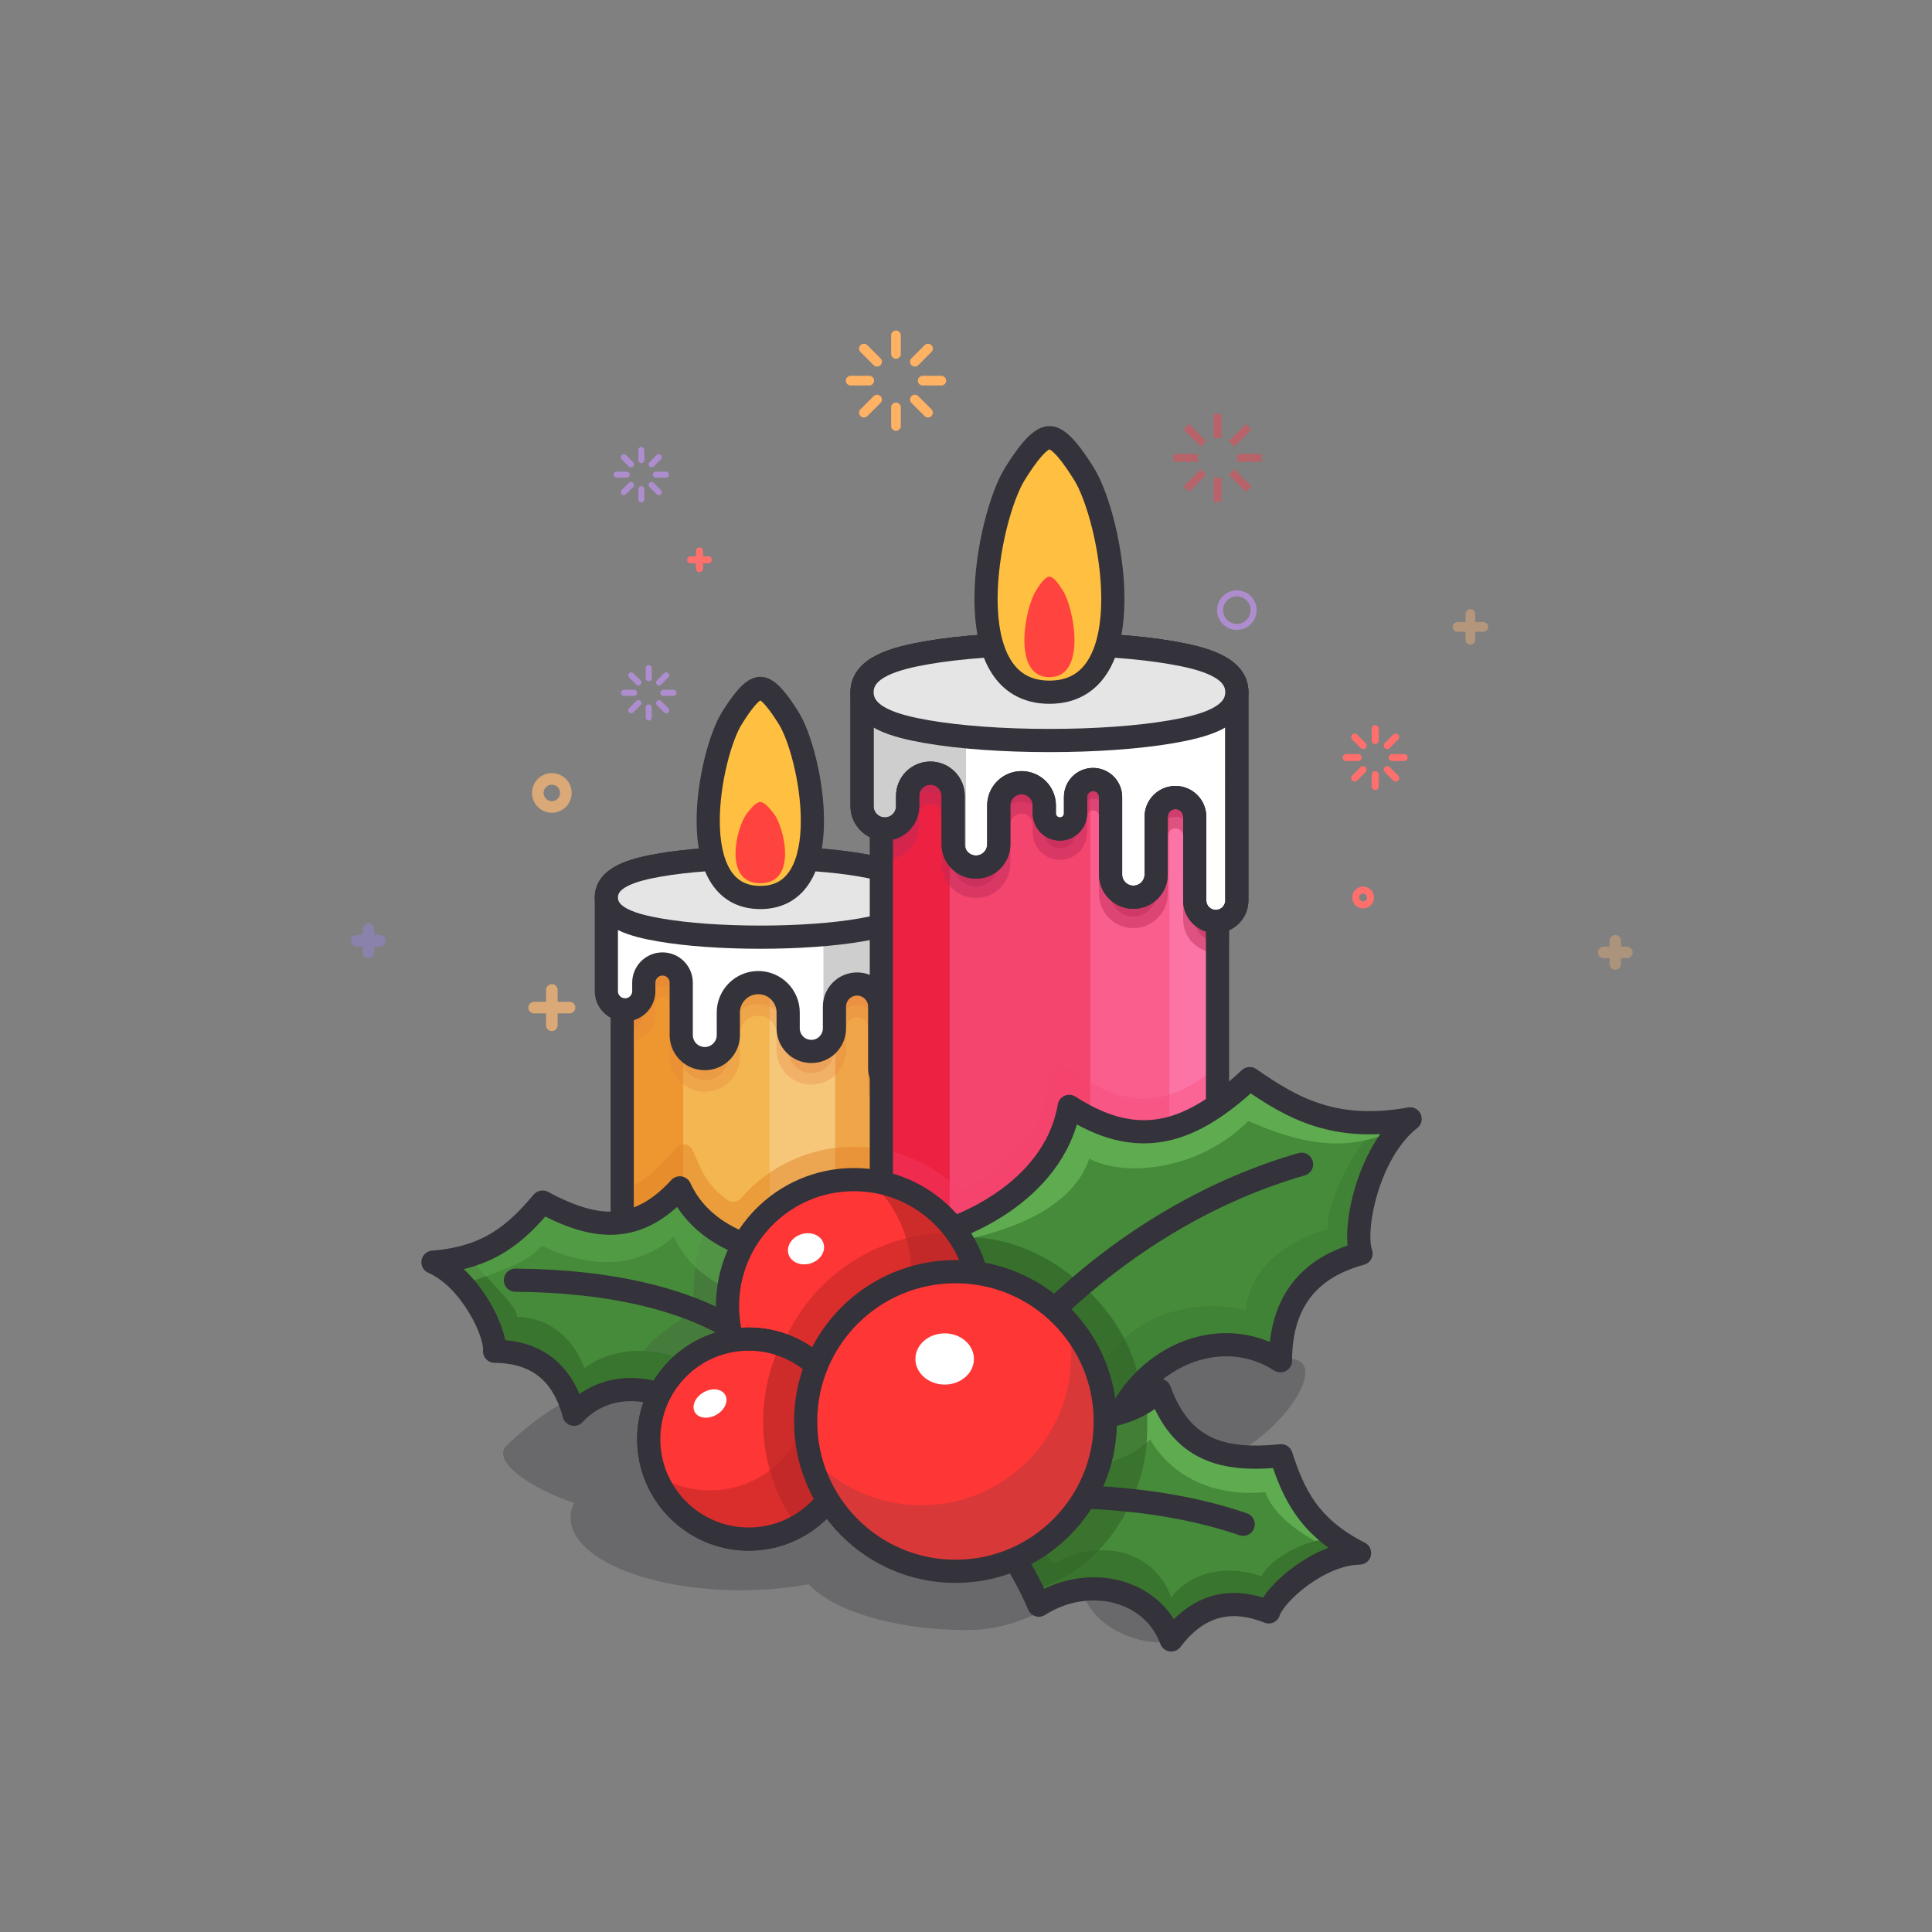 <?xml version="1.0" encoding="iso-8859-1"?>
<!-- Generator: Adobe Illustrator 23.0.2, SVG Export Plug-In . SVG Version: 6.00 Build 0)  -->
<svg version="1.1" id="Layer_1" xmlns="http://www.w3.org/2000/svg" xmlns:xlink="http://www.w3.org/1999/xlink" x="0px" y="0px"
	 viewBox="0 0 1000 1000" style="enable-background:new 0 0 1000 1000;" xml:space="preserve">
<rect x="0" y="0" width="1000" height="1000" fill="#808080" stroke="none"/>
<path id="XMLID_230_" style="opacity:0.3;fill:#34323A;" d="M620.054,759.324c34.765-5.026,70.68-52.774,49.061-55.922
	c-9.462-1.378-28.725-17.182-77.386-17.182c-48.661,0-88.108,16.809-88.108,37.544c0,15.326,21.555,28.505,52.449,34.339
	c-15.202,2.198-28.536,6.117-38.734,11.211c-5.45-0.449-11.077-0.688-16.834-0.688c-12.489,0-24.369,1.11-35.133,3.107
	c-5.958-6.401-15.93-11.936-28.589-16.045c1.204-2.474,1.839-5.037,1.839-7.663c0-20.735-39.447-37.544-88.108-37.544
	s-78.393,28.361-88.108,37.544c-8.86,8.374,13.639,23.022,34.766,29.881c-1.204,2.474-1.839,5.037-1.839,7.663
	c0,20.735,39.447,37.544,88.108,37.544c12.489,0,24.369-1.11,35.133-3.106c12.927,13.888,44.737,23.708,81.931,23.708
	c26.854,0,43.165-12.854,59.326-20.927c7.663,26.046,42.098,29.863,46.409,26.046c33.954-30.067,66.267-34.434,66.267-55.169
	C672.503,778.337,650.948,765.158,620.054,759.324z"/>
<g id="XMLID_1_">
	<rect id="XMLID_48_" x="322.058" y="464.543" style="fill:#F4B651;" width="142.953" height="232.566"/>
	<rect id="XMLID_70_" x="322.058" y="464.543" style="fill:#EE9731;" width="31.567" height="232.566"/>
	<rect id="XMLID_71_" x="398.284" y="464.543" style="opacity:0.58;fill:#F8D397;" width="66.726" height="232.566"/>
	<rect id="XMLID_69_" x="432.292" y="464.543" style="fill:#F0A549;" width="31.052" height="232.566"/>
	
		<path id="XMLID_79_" style="opacity:0.3;fill:#E28139;stroke:#E28139;stroke-width:12;stroke-linecap:round;stroke-linejoin:round;stroke-miterlimit:10;" d="
		M465.01,464.481c-1.383-0.718-2.893-1.361-4.5-1.938H326.558c-1.608,0.577-3.118,1.22-4.501,1.938v69.26
		c0.482,0.074,0.972,0.124,1.474,0.124h0c5.351,0,9.69-4.338,9.69-9.69v-4.372c0-5.352,4.338-9.69,9.69-9.69s9.69,4.338,9.69,9.69
		v27.104c0,6.732,5.458,12.19,12.19,12.19c6.732,0,12.19-5.458,12.19-12.19v-11.655c0-8.554,6.935-15.489,15.489-15.489
		c8.554,0,15.489,6.935,15.489,15.489v8.166c0,6.601,5.341,11.958,11.943,11.977c6.628,0.019,12.012-5.349,12.012-11.977v-11.227
		c0-6.464,5.24-11.704,11.704-11.704c6.464,0,11.704,5.24,11.704,11.704v32.052c0,4.944,4.008,8.953,8.953,8.953
		c0.249,0,0.493-0.017,0.737-0.037V464.481z"/>
	<path id="XMLID_114_" style="opacity:0.5;fill:#E28529;" d="M465.01,597.076c-3.576-1.11-7.247-1.979-10.999-2.568
		c-4.001-0.629-8.07-0.947-12.094-0.947c-22.602,0-43.846,9.928-58.383,26.65c-1.791,2.061-4.89,2.433-7.116,0.851
		c-6.148-4.367-10.704-9.778-13.609-16.179l-4.4-9.696c-1.474-3.247-5.786-3.932-8.194-1.301l-7.187,7.855
		c-8.319,9.093-15.409,12.515-20.971,13.745v76.622H465.01V597.076z"/>
	
		<rect id="XMLID_45_" x="322.058" y="464.543" style="fill:none;stroke:#34323A;stroke-width:12;stroke-linecap:round;stroke-linejoin:round;stroke-miterlimit:10;" width="142.953" height="232.566"/>
	
		<ellipse id="XMLID_44_" style="fill:none;stroke:#34323A;stroke-width:12;stroke-linecap:round;stroke-linejoin:round;stroke-miterlimit:10;" cx="393.534" cy="464.543" rx="71.476" ry="12.323"/>
	
		<ellipse id="XMLID_43_" style="fill:none;stroke:#34323A;stroke-width:12;stroke-linecap:round;stroke-linejoin:round;stroke-miterlimit:10;" cx="393.534" cy="464.543" rx="71.476" ry="12.323"/>
	<path id="XMLID_42_" style="fill:#FFFFFF;" d="M393.534,485.082c-19.546,0-37.99-1.324-51.937-3.729
		c-13.725-2.366-27.755-6.214-27.755-16.81c0-10.596,14.03-14.444,27.755-16.81c13.947-2.405,32.392-3.729,51.937-3.729
		c19.545,0,37.99,1.324,51.938,3.729c13.724,2.366,27.754,6.214,27.754,16.81c0,10.596-14.03,14.444-27.754,16.81
		C431.524,483.758,413.079,485.082,393.534,485.082z"/>
	<path id="XMLID_41_" style="fill:#FFFFFF;" d="M473.226,464.543c0-10.596-14.03-14.444-27.754-16.81
		c-13.947-2.405-32.392-3.729-51.938-3.729c-19.546,0-37.99,1.324-51.937,3.729c-13.725,2.366-27.755,6.214-27.755,16.81v48.47
		c0,5.351,4.338,9.69,9.69,9.69h0c5.351,0,9.69-4.338,9.69-9.69v-4.372c0-5.352,4.338-9.69,9.69-9.69h0
		c5.351,0,9.69,4.338,9.69,9.69v27.104c0,6.732,5.458,12.19,12.19,12.19l0,0c6.732,0,12.19-5.458,12.19-12.19V524.09
		c0-8.554,6.935-15.489,15.489-15.489h0c8.554,0,15.489,6.935,15.489,15.489v8.166c0,6.601,5.341,11.958,11.943,11.977h0
		c6.628,0.019,12.012-5.349,12.012-11.977v-11.227c0-6.464,5.24-11.704,11.704-11.704h0c6.464,0,11.704,5.24,11.704,11.704v32.052
		c0,4.944,4.008,8.953,8.953,8.953h0c4.944,0,8.953-4.008,8.953-8.953V464.543L473.226,464.543z"/>
	<path id="XMLID_78_" style="fill:#CECECE;" d="M445.472,447.733c-5.74-0.99-12.25-1.793-19.277-2.4v97.12
		c3.426-2.107,5.718-5.879,5.718-10.198v-11.227c0-6.464,5.24-11.704,11.704-11.704c6.464,0,11.704,5.24,11.704,11.704v32.052
		c0,4.944,4.008,8.953,8.953,8.953s8.953-4.008,8.953-8.953v-88.537C473.226,453.947,459.196,450.099,445.472,447.733z"/>
	
		<path id="XMLID_40_" style="fill:none;stroke:#34323A;stroke-width:12;stroke-linecap:round;stroke-linejoin:round;stroke-miterlimit:10;" d="
		M473.226,464.543c0-10.596-14.03-14.444-27.754-16.81c-13.947-2.405-32.392-3.729-51.938-3.729c-19.546,0-37.99,1.324-51.937,3.729
		c-13.725,2.366-27.755,6.214-27.755,16.81v48.47c0,5.351,4.338,9.69,9.69,9.69h0c5.351,0,9.69-4.338,9.69-9.69v-4.372
		c0-5.352,4.338-9.69,9.69-9.69h0c5.351,0,9.69,4.338,9.69,9.69v27.104c0,6.732,5.458,12.19,12.19,12.19l0,0
		c6.732,0,12.19-5.458,12.19-12.19V524.09c0-8.554,6.935-15.489,15.489-15.489h0c8.554,0,15.489,6.935,15.489,15.489v8.166
		c0,6.601,5.341,11.958,11.943,11.977h0c6.628,0.019,12.012-5.349,12.012-11.977v-11.227c0-6.464,5.24-11.704,11.704-11.704h0
		c6.464,0,11.704,5.24,11.704,11.704v32.052c0,4.944,4.008,8.953,8.953,8.953h0c4.944,0,8.953-4.008,8.953-8.953V464.543
		L473.226,464.543z"/>
	<path id="XMLID_73_" style="fill:#E5E5E5;" d="M393.534,485.082c-19.546,0-37.99-1.324-51.937-3.729
		c-13.725-2.366-27.755-6.214-27.755-16.81c0-10.596,14.03-14.444,27.755-16.81c13.947-2.405,32.392-3.729,51.937-3.729
		c19.545,0,37.99,1.324,51.938,3.729c13.724,2.366,27.754,6.214,27.754,16.81c0,10.596-14.03,14.444-27.754,16.81
		C431.524,483.758,413.079,485.082,393.534,485.082z"/>
	
		<path id="XMLID_39_" style="fill:none;stroke:#34323A;stroke-width:12;stroke-linecap:round;stroke-linejoin:round;stroke-miterlimit:10;" d="
		M393.534,485.082c-19.546,0-37.99-1.324-51.937-3.729c-13.725-2.366-27.755-6.214-27.755-16.81c0-10.596,14.03-14.444,27.755-16.81
		c13.947-2.405,32.392-3.729,51.937-3.729c19.545,0,37.99,1.324,51.938,3.729c13.724,2.366,27.754,6.214,27.754,16.81
		c0,10.596-14.03,14.444-27.754,16.81C431.524,483.758,413.079,485.082,393.534,485.082z"/>
	<path id="XMLID_38_" style="fill:#FFFFFF;" d="M408.232,371.697c11.645,18.618,25.967,92.846-14.698,92.846
		s-26.343-74.228-14.698-92.846c4.506-7.204,10.26-15.407,14.698-15.407S403.727,364.493,408.232,371.697z"/>
	<path id="XMLID_63_" style="fill:#FFBF40;" d="M408.232,371.697c11.645,18.618,25.967,92.846-14.698,92.846
		s-26.343-74.228-14.698-92.846c4.506-7.204,10.26-15.407,14.698-15.407S403.727,364.493,408.232,371.697z"/>
	<path id="XMLID_64_" style="fill:#FF433E;" d="M400.52,421.105c5.535,7.231,12.342,36.061-6.986,36.061
		c-19.329,0-12.521-28.83-6.986-36.061c2.142-2.798,4.877-5.984,6.986-5.984C395.643,415.121,398.379,418.307,400.52,421.105z"/>
	
		<path id="XMLID_29_" style="fill:none;stroke:#34323A;stroke-width:12;stroke-linecap:round;stroke-linejoin:round;stroke-miterlimit:10;" d="
		M408.232,371.697c11.645,18.618,25.967,92.846-14.698,92.846s-26.343-74.228-14.698-92.846c4.506-7.204,10.26-15.407,14.698-15.407
		S403.727,364.493,408.232,371.697z"/>
</g>
<g id="XMLID_144_">
	<g id="XMLID_148_" style="opacity:0.54;">
		
			<line id="XMLID_150_" style="fill:none;stroke:#9284CE;stroke-width:6;stroke-linecap:round;stroke-linejoin:round;stroke-miterlimit:10;" x1="184.69" y1="486.953" x2="196.681" y2="486.953"/>
		
			<line id="XMLID_149_" style="fill:none;stroke:#9284CE;stroke-width:6;stroke-linecap:round;stroke-linejoin:round;stroke-miterlimit:10;" x1="190.685" y1="480.958" x2="190.685" y2="492.949"/>
	</g>
	<g id="XMLID_232_" style="opacity:0.48;">
		
			<line id="XMLID_234_" style="fill:none;stroke:#DBA877;stroke-width:6;stroke-linecap:round;stroke-linejoin:round;stroke-miterlimit:10;" x1="830.078" y1="492.949" x2="842.069" y2="492.949"/>
		
			<line id="XMLID_233_" style="fill:none;stroke:#DBA877;stroke-width:6;stroke-linecap:round;stroke-linejoin:round;stroke-miterlimit:10;" x1="836.074" y1="486.953" x2="836.074" y2="498.944"/>
	</g>
	
		<circle id="XMLID_133_" style="fill:none;stroke:#AE8DCE;stroke-width:3.105;stroke-linecap:round;stroke-linejoin:round;stroke-miterlimit:10;" cx="640.189" cy="315.806" r="8.676"/>
	
		<circle id="XMLID_132_" style="fill:none;stroke:#FF6F6C;stroke-width:3.638;stroke-linecap:round;stroke-linejoin:round;stroke-miterlimit:10;" cx="705.547" cy="464.543" r="3.842"/>
	
		<circle id="XMLID_134_" style="fill:none;stroke:#DBA877;stroke-width:6;stroke-linecap:round;stroke-linejoin:round;stroke-miterlimit:10;" cx="285.626" cy="410.416" r="7.254"/>
	<g id="XMLID_131_">
		
			<line id="XMLID_135_" style="fill:none;stroke:#FF6F6C;stroke-width:3.638;stroke-linecap:round;stroke-linejoin:round;stroke-miterlimit:10;" x1="357.455" y1="289.758" x2="366.627" y2="289.758"/>
		
			<line id="XMLID_136_" style="fill:none;stroke:#FF6F6C;stroke-width:3.638;stroke-linecap:round;stroke-linejoin:round;stroke-miterlimit:10;" x1="362.041" y1="285.172" x2="362.041" y2="294.344"/>
	</g>
	<g id="XMLID_138_">
		
			<line id="XMLID_140_" style="fill:none;stroke:#DBA877;stroke-width:6;stroke-linecap:round;stroke-linejoin:round;stroke-miterlimit:10;" x1="276.473" y1="521.536" x2="294.778" y2="521.536"/>
		
			<line id="XMLID_139_" style="fill:none;stroke:#DBA877;stroke-width:6;stroke-linecap:round;stroke-linejoin:round;stroke-miterlimit:10;" x1="285.626" y1="512.384" x2="285.626" y2="530.689"/>
	</g>
	<g id="XMLID_162_" style="opacity:0.56;">
		
			<line id="XMLID_231_" style="fill:none;stroke:#DBA877;stroke-width:5;stroke-linecap:round;stroke-linejoin:round;stroke-miterlimit:10;" x1="754.377" y1="324.482" x2="767.778" y2="324.482"/>
		
			<line id="XMLID_229_" style="fill:none;stroke:#DBA877;stroke-width:5;stroke-linecap:round;stroke-linejoin:round;stroke-miterlimit:10;" x1="761.077" y1="317.782" x2="761.077" y2="331.182"/>
	</g>
	<g id="XMLID_137_">
		<g id="XMLID_141_">
			<g id="XMLID_142_">
				
					<line id="XMLID_143_" style="fill:none;stroke:#FFB164;stroke-width:5;stroke-linecap:round;stroke-linejoin:round;stroke-miterlimit:10;" x1="463.753" y1="173.562" x2="463.753" y2="183.188"/>
				
					<line id="XMLID_151_" style="fill:none;stroke:#FFB164;stroke-width:5;stroke-linecap:round;stroke-linejoin:round;stroke-miterlimit:10;" x1="463.753" y1="210.846" x2="463.753" y2="220.473"/>
			</g>
			<g id="XMLID_152_">
				
					<line id="XMLID_153_" style="fill:none;stroke:#FFB164;stroke-width:5;stroke-linecap:round;stroke-linejoin:round;stroke-miterlimit:10;" x1="487.209" y1="197.017" x2="477.582" y2="197.017"/>
				
					<line id="XMLID_154_" style="fill:none;stroke:#FFB164;stroke-width:5;stroke-linecap:round;stroke-linejoin:round;stroke-miterlimit:10;" x1="449.924" y1="197.017" x2="440.298" y2="197.017"/>
			</g>
		</g>
		<g id="XMLID_155_">
			<g id="XMLID_158_">
				
					<line id="XMLID_160_" style="fill:none;stroke:#FFB164;stroke-width:5;stroke-linecap:round;stroke-linejoin:round;stroke-miterlimit:10;" x1="480.339" y1="180.432" x2="473.532" y2="187.239"/>
				
					<line id="XMLID_159_" style="fill:none;stroke:#FFB164;stroke-width:5;stroke-linecap:round;stroke-linejoin:round;stroke-miterlimit:10;" x1="453.975" y1="206.796" x2="447.168" y2="213.603"/>
			</g>
			<g id="XMLID_156_">
				
					<line id="XMLID_157_" style="fill:none;stroke:#FFB164;stroke-width:5;stroke-linecap:round;stroke-linejoin:round;stroke-miterlimit:10;" x1="480.339" y1="213.603" x2="473.532" y2="206.796"/>
				
					<line id="XMLID_161_" style="fill:none;stroke:#FFB164;stroke-width:5;stroke-linecap:round;stroke-linejoin:round;stroke-miterlimit:10;" x1="453.975" y1="187.239" x2="447.168" y2="180.432"/>
			</g>
		</g>
	</g>
	<g id="XMLID_208_" style="opacity:0.57;">
		<g id="XMLID_123_">
			<g id="XMLID_128_">
				
					<line id="XMLID_130_" style="fill:none;stroke:#E24D59;stroke-width:4;stroke-linecap:square;stroke-miterlimit:10;" x1="630.189" y1="216.204" x2="630.189" y2="224.742"/>
				
					<line id="XMLID_129_" style="fill:none;stroke:#E24D59;stroke-width:4;stroke-linecap:square;stroke-miterlimit:10;" x1="630.189" y1="249.272" x2="630.189" y2="257.81"/>
			</g>
			<g id="XMLID_125_">
				
					<line id="XMLID_127_" style="fill:none;stroke:#E24D59;stroke-width:4;stroke-linecap:square;stroke-miterlimit:10;" x1="650.993" y1="237.007" x2="642.455" y2="237.007"/>
				
					<line id="XMLID_126_" style="fill:none;stroke:#E24D59;stroke-width:4;stroke-linecap:square;stroke-miterlimit:10;" x1="617.924" y1="237.007" x2="609.386" y2="237.007"/>
			</g>
		</g>
		<g id="XMLID_209_">
			<g id="XMLID_117_">
				
					<line id="XMLID_119_" style="fill:none;stroke:#E24D59;stroke-width:4;stroke-linecap:square;stroke-miterlimit:10;" x1="644.899" y1="222.297" x2="638.862" y2="228.334"/>
				
					<line id="XMLID_118_" style="fill:none;stroke:#E24D59;stroke-width:4;stroke-linecap:square;stroke-miterlimit:10;" x1="621.516" y1="245.68" x2="615.479" y2="251.717"/>
			</g>
			<g id="XMLID_210_">
				
					<line id="XMLID_116_" style="fill:none;stroke:#E24D59;stroke-width:4;stroke-linecap:square;stroke-miterlimit:10;" x1="644.899" y1="251.717" x2="638.862" y2="245.68"/>
				
					<line id="XMLID_211_" style="fill:none;stroke:#E24D59;stroke-width:4;stroke-linecap:square;stroke-miterlimit:10;" x1="621.516" y1="228.334" x2="615.479" y2="222.297"/>
			</g>
		</g>
	</g>
	<g id="XMLID_163_">
		<g id="XMLID_171_">
			<g id="XMLID_175_">
				
					<line id="XMLID_177_" style="fill:none;stroke:#FF6F6C;stroke-width:3.638;stroke-linecap:round;stroke-linejoin:round;stroke-miterlimit:10;" x1="711.793" y1="377.132" x2="711.793" y2="383.281"/>
				
					<line id="XMLID_176_" style="fill:none;stroke:#FF6F6C;stroke-width:3.638;stroke-linecap:round;stroke-linejoin:round;stroke-miterlimit:10;" x1="711.793" y1="400.947" x2="711.793" y2="407.096"/>
			</g>
			<g id="XMLID_172_">
				
					<line id="XMLID_174_" style="fill:none;stroke:#FF6F6C;stroke-width:3.638;stroke-linecap:round;stroke-linejoin:round;stroke-miterlimit:10;" x1="726.775" y1="392.114" x2="720.626" y2="392.114"/>
				
					<line id="XMLID_173_" style="fill:none;stroke:#FF6F6C;stroke-width:3.638;stroke-linecap:round;stroke-linejoin:round;stroke-miterlimit:10;" x1="702.959" y1="392.114" x2="696.811" y2="392.114"/>
			</g>
		</g>
		<g id="XMLID_164_">
			<g id="XMLID_168_">
				
					<line id="XMLID_170_" style="fill:none;stroke:#FF6F6C;stroke-width:3.638;stroke-linecap:round;stroke-linejoin:round;stroke-miterlimit:10;" x1="722.387" y1="381.52" x2="718.039" y2="385.868"/>
				
					<line id="XMLID_169_" style="fill:none;stroke:#FF6F6C;stroke-width:3.638;stroke-linecap:round;stroke-linejoin:round;stroke-miterlimit:10;" x1="705.547" y1="398.36" x2="701.199" y2="402.708"/>
			</g>
			<g id="XMLID_165_">
				
					<line id="XMLID_167_" style="fill:none;stroke:#FF6F6C;stroke-width:3.638;stroke-linecap:round;stroke-linejoin:round;stroke-miterlimit:10;" x1="722.387" y1="402.708" x2="718.039" y2="398.36"/>
				
					<line id="XMLID_166_" style="fill:none;stroke:#FF6F6C;stroke-width:3.638;stroke-linecap:round;stroke-linejoin:round;stroke-miterlimit:10;" x1="705.547" y1="385.868" x2="701.199" y2="381.52"/>
			</g>
		</g>
	</g>
	<g id="XMLID_178_">
		<g id="XMLID_186_">
			<g id="XMLID_190_">
				
					<line id="XMLID_115_" style="fill:none;stroke:#AE8DCE;stroke-width:3.105;stroke-linecap:round;stroke-linejoin:round;stroke-miterlimit:10;" x1="335.781" y1="345.814" x2="335.781" y2="351.062"/>
				
					<line id="XMLID_191_" style="fill:none;stroke:#AE8DCE;stroke-width:3.105;stroke-linecap:round;stroke-linejoin:round;stroke-miterlimit:10;" x1="335.781" y1="366.142" x2="335.781" y2="371.39"/>
			</g>
			<g id="XMLID_187_">
				
					<line id="XMLID_189_" style="fill:none;stroke:#AE8DCE;stroke-width:3.105;stroke-linecap:round;stroke-linejoin:round;stroke-miterlimit:10;" x1="348.569" y1="358.602" x2="343.321" y2="358.602"/>
				
					<line id="XMLID_107_" style="fill:none;stroke:#AE8DCE;stroke-width:3.105;stroke-linecap:round;stroke-linejoin:round;stroke-miterlimit:10;" x1="328.241" y1="358.602" x2="322.993" y2="358.602"/>
			</g>
		</g>
		<g id="XMLID_179_">
			<g id="XMLID_183_">
				
					<line id="XMLID_185_" style="fill:none;stroke:#AE8DCE;stroke-width:3.105;stroke-linecap:round;stroke-linejoin:round;stroke-miterlimit:10;" x1="344.824" y1="349.559" x2="341.112" y2="353.271"/>
				
					<line id="XMLID_184_" style="fill:none;stroke:#AE8DCE;stroke-width:3.105;stroke-linecap:round;stroke-linejoin:round;stroke-miterlimit:10;" x1="330.45" y1="363.933" x2="326.738" y2="367.644"/>
			</g>
			<g id="XMLID_180_">
				
					<line id="XMLID_182_" style="fill:none;stroke:#AE8DCE;stroke-width:3.105;stroke-linecap:round;stroke-linejoin:round;stroke-miterlimit:10;" x1="344.824" y1="367.644" x2="341.112" y2="363.933"/>
				
					<line id="XMLID_181_" style="fill:none;stroke:#AE8DCE;stroke-width:3.105;stroke-linecap:round;stroke-linejoin:round;stroke-miterlimit:10;" x1="330.45" y1="353.271" x2="326.738" y2="349.559"/>
			</g>
		</g>
	</g>
	<g id="XMLID_31_">
		<g id="XMLID_201_">
			<g id="XMLID_205_">
				
					<line id="XMLID_207_" style="fill:none;stroke:#AE8DCE;stroke-width:3.105;stroke-linecap:round;stroke-linejoin:round;stroke-miterlimit:10;" x1="331.939" y1="232.892" x2="331.939" y2="238.14"/>
				
					<line id="XMLID_206_" style="fill:none;stroke:#AE8DCE;stroke-width:3.105;stroke-linecap:round;stroke-linejoin:round;stroke-miterlimit:10;" x1="331.939" y1="253.22" x2="331.939" y2="258.468"/>
			</g>
			<g id="XMLID_202_">
				
					<line id="XMLID_204_" style="fill:none;stroke:#AE8DCE;stroke-width:3.105;stroke-linecap:round;stroke-linejoin:round;stroke-miterlimit:10;" x1="344.727" y1="245.68" x2="339.478" y2="245.68"/>
				
					<line id="XMLID_203_" style="fill:none;stroke:#AE8DCE;stroke-width:3.105;stroke-linecap:round;stroke-linejoin:round;stroke-miterlimit:10;" x1="324.399" y1="245.68" x2="319.15" y2="245.68"/>
			</g>
		</g>
		<g id="XMLID_101_">
			<g id="XMLID_198_">
				
					<line id="XMLID_200_" style="fill:none;stroke:#AE8DCE;stroke-width:3.105;stroke-linecap:round;stroke-linejoin:round;stroke-miterlimit:10;" x1="340.981" y1="236.637" x2="337.27" y2="240.349"/>
				
					<line id="XMLID_199_" style="fill:none;stroke:#AE8DCE;stroke-width:3.105;stroke-linecap:round;stroke-linejoin:round;stroke-miterlimit:10;" x1="326.607" y1="251.011" x2="322.896" y2="254.723"/>
			</g>
			<g id="XMLID_195_">
				
					<line id="XMLID_197_" style="fill:none;stroke:#AE8DCE;stroke-width:3.105;stroke-linecap:round;stroke-linejoin:round;stroke-miterlimit:10;" x1="340.981" y1="254.723" x2="337.27" y2="251.011"/>
				
					<line id="XMLID_196_" style="fill:none;stroke:#AE8DCE;stroke-width:3.105;stroke-linecap:round;stroke-linejoin:round;stroke-miterlimit:10;" x1="326.607" y1="240.349" x2="322.896" y2="236.637"/>
			</g>
		</g>
	</g>
</g>
<g id="XMLID_47_">
	<rect id="XMLID_46_" x="456.189" y="358.289" style="fill:#F4456E;" width="174" height="326.494"/>
	<rect id="XMLID_4_" x="456.189" y="358.289" style="fill:#F4456E;" width="174" height="326.494"/>
	<rect id="XMLID_67_" x="456.189" y="358.289" style="fill:#ED2242;" width="35.369" height="326.494"/>
	<rect id="XMLID_68_" x="564.292" y="358.289" style="fill:#F95E8D;" width="65.898" height="326.494"/>
	<rect id="XMLID_76_" x="605.271" y="358.289" style="fill:#FC74A6;" width="24.918" height="326.494"/>
	<path id="XMLID_112_" style="opacity:0.3;fill:#F4456E;" d="M630.189,551.924c-14.216,11.594-26.254,16.882-38.15,16.884
		c-9.922,0-20.421-3.67-32.099-11.222l-9.114-5.895c-2.912-1.883-6.801-0.178-7.389,3.24l-1.839,10.698
		c-4.904,28.522-30.973,44.197-44.846,50.629c-11.019-11.047-25.096-18.486-40.563-21.364v84.889h174V551.924z"/>
	
		<path id="XMLID_66_" style="opacity:0.46;fill:#BC2A57;stroke:#BC2A57;stroke-width:12;stroke-linecap:round;stroke-linejoin:round;stroke-miterlimit:10;" d="
		M630.189,358.289h-174v80.64c0.587,0.09,1.183,0.151,1.794,0.151c6.514,0,11.794-5.28,11.794-11.794v-5.321
		c0-6.514,5.28-11.794,11.794-11.794s11.794,5.28,11.794,11.794v25.047c0,6.514,5.28,11.794,11.794,11.794
		s11.794-5.28,11.794-11.794v-20.096c0-6.514,5.28-11.794,11.794-11.794s11.794,5.28,11.794,11.794v4.091
		c0,4.459,3.614,8.073,8.073,8.073h0c4.459,0,8.073-3.614,8.073-8.073v-8.47c0-5.011,4.062-9.073,9.073-9.073h0
		c5.011,0,9.073,4.062,9.073,9.073v40.071c0,6.514,5.28,11.794,11.794,11.794s11.794-5.28,11.794-11.794v-29.826
		c0-5.515,4.471-9.986,9.986-9.986s9.986,4.471,9.986,9.986v43.273c0,6.018,4.879,10.897,10.897,10.897h0
		c0.303,0,0.6-0.021,0.897-0.045V358.289z"/>
	
		<rect id="XMLID_3_" x="456.189" y="358.289" style="fill:none;stroke:#34323A;stroke-width:12;stroke-linecap:round;stroke-linejoin:round;stroke-miterlimit:10;" width="174" height="326.494"/>
	
		<ellipse id="XMLID_7_" style="fill:none;stroke:#34323A;stroke-width:12;stroke-linecap:round;stroke-linejoin:round;stroke-miterlimit:10;" cx="543.189" cy="358.289" rx="87" ry="15"/>
	
		<ellipse id="XMLID_5_" style="fill:none;stroke:#34323A;stroke-width:12;stroke-linecap:round;stroke-linejoin:round;stroke-miterlimit:10;" cx="543.189" cy="358.289" rx="87" ry="15"/>
	<path id="XMLID_8_" style="fill:#FFFFFF;" d="M543.189,383.289c-23.791,0-46.241-1.612-63.217-4.539
		c-16.706-2.88-33.783-7.563-33.783-20.461s17.077-17.581,33.783-20.461c16.976-2.927,39.427-4.539,63.217-4.539
		c23.79,0,46.241,1.612,63.218,4.539c16.705,2.88,33.782,7.563,33.782,20.461s-17.077,17.581-33.782,20.461
		C589.43,381.678,566.979,383.289,543.189,383.289z"/>
	<path id="XMLID_11_" style="fill:#FFFFFF;" d="M640.189,358.289c0-12.897-17.077-17.581-33.782-20.461
		c-16.977-2.927-39.428-4.539-63.218-4.539c-23.791,0-46.241,1.612-63.217,4.539c-16.706,2.88-33.783,7.563-33.783,20.461v58.996
		c0,6.514,5.28,11.794,11.794,11.794h0c6.514,0,11.794-5.28,11.794-11.794v-5.321c0-6.514,5.28-11.794,11.794-11.794h0
		c6.514,0,11.794,5.28,11.794,11.794v25.047c0,6.514,5.28,11.794,11.794,11.794h0c6.514,0,11.794-5.28,11.794-11.794v-20.096
		c0-6.514,5.28-11.794,11.794-11.794l0,0c6.514,0,11.794,5.28,11.794,11.794v4.092c0,4.459,3.614,8.073,8.073,8.073l0,0
		c4.459,0,8.073-3.614,8.073-8.073v-8.47c0-5.011,4.062-9.073,9.073-9.073l0,0c5.011,0,9.073,4.062,9.073,9.073v40.071
		c0,6.514,5.28,11.794,11.794,11.794l0,0c6.514,0,11.794-5.28,11.794-11.794v-29.826c0-5.515,4.471-9.986,9.986-9.986l0,0
		c5.515,0,9.986,4.471,9.986,9.986v43.273c0,6.018,4.879,10.897,10.897,10.897l0,0c6.018,0,10.897-4.879,10.897-10.897V358.289
		L640.189,358.289z"/>
	<path id="XMLID_237_" style="fill:#CECECE;" d="M500,335.22c-7.242,0.695-13.987,1.567-20.028,2.609
		c-16.706,2.88-33.783,7.563-33.783,20.461v58.997c0,6.514,5.28,11.794,11.794,11.794c6.514,0,11.794-5.28,11.794-11.794v-5.321
		c0-6.514,5.28-11.794,11.794-11.794c6.514,0,11.794,5.28,11.794,11.794v25.047c0,4.66,2.71,8.678,6.634,10.593V335.22z"/>
	
		<path id="XMLID_20_" style="fill:none;stroke:#34323A;stroke-width:12;stroke-linecap:round;stroke-linejoin:round;stroke-miterlimit:10;" d="
		M640.189,358.289c0-12.897-17.077-17.581-33.782-20.461c-16.977-2.927-39.428-4.539-63.218-4.539
		c-23.791,0-46.241,1.612-63.217,4.539c-16.706,2.88-33.783,7.563-33.783,20.461v58.996c0,6.514,5.28,11.794,11.794,11.794h0
		c6.514,0,11.794-5.28,11.794-11.794v-5.321c0-6.514,5.28-11.794,11.794-11.794h0c6.514,0,11.794,5.28,11.794,11.794v25.047
		c0,6.514,5.28,11.794,11.794,11.794h0c6.514,0,11.794-5.28,11.794-11.794v-20.096c0-6.514,5.28-11.794,11.794-11.794l0,0
		c6.514,0,11.794,5.28,11.794,11.794v4.092c0,4.459,3.614,8.073,8.073,8.073l0,0c4.459,0,8.073-3.614,8.073-8.073v-8.47
		c0-5.011,4.062-9.073,9.073-9.073l0,0c5.011,0,9.073,4.062,9.073,9.073v40.071c0,6.514,5.28,11.794,11.794,11.794l0,0
		c6.514,0,11.794-5.28,11.794-11.794v-29.826c0-5.515,4.471-9.986,9.986-9.986l0,0c5.515,0,9.986,4.471,9.986,9.986v43.273
		c0,6.018,4.879,10.897,10.897,10.897l0,0c6.018,0,10.897-4.879,10.897-10.897V358.289L640.189,358.289z"/>
	
		<path id="XMLID_6_" style="fill:none;stroke:#34323A;stroke-width:12;stroke-linecap:round;stroke-linejoin:round;stroke-miterlimit:10;" d="
		M640.189,358.289c0-12.897-17.077-17.581-33.782-20.461c-16.977-2.927-39.428-4.539-63.218-4.539
		c-23.791,0-46.241,1.612-63.217,4.539c-16.706,2.88-33.783,7.563-33.783,20.461v58.996c0,6.514,5.28,11.794,11.794,11.794h0
		c6.514,0,11.794-5.28,11.794-11.794v-5.321c0-6.514,5.28-11.794,11.794-11.794h0c6.514,0,11.794,5.28,11.794,11.794v25.047
		c0,6.514,5.28,11.794,11.794,11.794h0c6.514,0,11.794-5.28,11.794-11.794v-20.096c0-6.514,5.28-11.794,11.794-11.794l0,0
		c6.514,0,11.794,5.28,11.794,11.794v4.092c0,4.459,3.614,8.073,8.073,8.073l0,0c4.459,0,8.073-3.614,8.073-8.073v-8.47
		c0-5.011,4.062-9.073,9.073-9.073l0,0c5.011,0,9.073,4.062,9.073,9.073v40.071c0,6.514,5.28,11.794,11.794,11.794l0,0
		c6.514,0,11.794-5.28,11.794-11.794v-29.826c0-5.515,4.471-9.986,9.986-9.986l0,0c5.515,0,9.986,4.471,9.986,9.986v43.273
		c0,6.018,4.879,10.897,10.897,10.897l0,0c6.018,0,10.897-4.879,10.897-10.897V358.289L640.189,358.289z"/>
	<path id="XMLID_147_" style="fill:#E5E5E5;" d="M543.189,383.289c-23.791,0-46.241-1.612-63.217-4.539
		c-16.706-2.88-33.783-7.563-33.783-20.461s17.077-17.581,33.783-20.461c16.976-2.927,39.427-4.539,63.217-4.539
		c23.79,0,46.241,1.612,63.218,4.539c16.705,2.88,33.782,7.563,33.782,20.461s-17.077,17.581-33.782,20.461
		C589.43,381.678,566.979,383.289,543.189,383.289z"/>
	
		<path id="XMLID_9_" style="fill:none;stroke:#34323A;stroke-width:12;stroke-linecap:round;stroke-linejoin:round;stroke-miterlimit:10;" d="
		M543.189,383.289c-23.791,0-46.241-1.612-63.217-4.539c-16.706-2.88-33.783-7.563-33.783-20.461s17.077-17.581,33.783-20.461
		c16.976-2.927,39.427-4.539,63.217-4.539c23.79,0,46.241,1.612,63.218,4.539c16.705,2.88,33.782,7.563,33.782,20.461
		s-17.077,17.581-33.782,20.461C589.43,381.678,566.979,383.289,543.189,383.289z"/>
	<path id="XMLID_10_" style="fill:#FFFFFF;" d="M561.08,245.278c14.174,22.662,31.607,113.011-17.891,113.011
		s-32.064-90.349-17.891-113.011c5.484-8.769,12.489-18.754,17.891-18.754C548.591,226.524,555.596,236.51,561.08,245.278z"/>
	<path id="XMLID_62_" style="fill:#FFBF40;" d="M561.08,245.278c14.174,22.662,31.607,113.011-17.891,113.011
		s-32.064-90.349-17.891-113.011c5.484-8.769,12.489-18.754,17.891-18.754C548.591,226.524,555.596,236.51,561.08,245.278z"/>
	<path id="XMLID_65_" style="fill:#FF433E;" d="M550.257,305.864c5.599,8.953,12.486,44.645-7.068,44.645
		s-12.667-35.692-7.068-44.645c2.167-3.464,4.934-7.409,7.068-7.409S548.09,302.4,550.257,305.864z"/>
	
		<path id="XMLID_12_" style="fill:none;stroke:#34323A;stroke-width:12;stroke-linecap:round;stroke-linejoin:round;stroke-miterlimit:10;" d="
		M561.08,245.278c14.174,22.662,31.607,113.011-17.891,113.011s-32.064-90.349-17.891-113.011
		c5.484-8.769,12.489-18.754,17.891-18.754C548.591,226.524,555.596,236.51,561.08,245.278z"/>
</g>
<g>
	<g id="XMLID_25_">
		<path id="XMLID_28_" style="fill:#FFFFFF;" d="M491.558,636.264c0,0,53.802-16.7,61.867-63.602
			c36.445,23.569,63.567,13.417,93.44-14.373c22.402,15.671,44.451,27.789,83.02,20.843c-21.842,17.099-29.832,57.389-25.411,69.669
			c-15.368,4.302-41.713,15.152-41.713,55.524c-31.36-20.169-72.76-1.837-86.765,35.597c0,0-62.272-37.325-84.437-15.161
			C509.551,686.977,512.667,657.374,491.558,636.264z"/>
		<path id="XMLID_49_" style="fill:#458B3A;" d="M491.558,636.264c0,0,53.802-16.7,61.867-63.602
			c36.445,23.569,63.567,13.417,93.44-14.373c22.402,15.671,44.451,27.789,83.02,20.843c-21.842,17.099-29.832,57.389-25.411,69.669
			c-15.368,4.302-41.713,15.152-41.713,55.524c-31.36-20.169-72.76-1.837-86.765,35.597c0,0-62.272-37.325-84.437-15.161
			C509.551,686.977,512.667,657.374,491.558,636.264z"/>
		<g id="XMLID_88_" style="opacity:0.6;">
			<path id="XMLID_91_" style="fill:#468B3A;" d="M492.073,636.806c-0.063-0.215-0.121-0.433-0.187-0.647
				c-0.214,0.071-0.328,0.106-0.328,0.106C491.736,636.443,491.898,636.626,492.073,636.806z"/>
			<path id="XMLID_94_" style="opacity:0.7;fill:#3A7530;" d="M729.884,579.133c-10.789,1.943-2.216,2.644-10.789,1.943
				c-15.385,1.893-34.573,46.75-31.573,55.082c-15.368,4.302-39.896,15.933-42.697,41.989c-30.262-7.133-66.873,4.051-80.877,41.485
				c0,0-34.861-20.893-61.7-22.131c-2.498,8.554-6.108,17.641-10.69,27.262c22.165-22.165,84.437,15.161,84.437,15.161
				c14.004-37.434,55.405-55.766,86.765-35.597c0-40.373,26.345-51.223,41.713-55.524
				C700.052,636.522,708.042,596.231,729.884,579.133z"/>
		</g>
		<path id="XMLID_77_" style="opacity:0.74;fill:#336629;" d="M485.958,641.864c0,0,36.951-10.424,73.975,23.065
			c27.692,25.048,31.406,52.169,31.406,64.339c0,12.17-5.018,25.506-5.018,25.506h-62.656l-45.174-9.897
			c0,0-8.429-21.72-8.429-27.485S456.14,671.682,485.958,641.864z"/>
		<path id="XMLID_54_" style="fill:#5EAB50;" d="M506.008,678.148c0,0,5.317-8.739,4.359-17.635
			c-0.625-5.801-6.284-16.652-7.519-19.477c9.971-2.688,51.007-11.609,60.967-41.302c18.282,9.678,56.498,6.341,82.307-19.468
			c22.684,9.759,50.234,18.981,79.56,2.606c-33.584,0-59.107-11.71-66.57-16.503c-7.463-4.794-12.247-8.077-12.247-8.077
			s-21.988,22.527-45.372,26.658c-23.385,4.131-48.067-12.285-48.067-12.285s-0.994,34.486-56.174,61.476
			c4.504,15.161,11.209,27.006,8.394,47.43"/>
		
			<path id="XMLID_26_" style="fill:none;stroke:#34323A;stroke-width:12;stroke-linecap:round;stroke-linejoin:round;stroke-miterlimit:10;" d="
			M491.558,636.264c0,0,53.802-16.7,61.867-63.602c36.445,23.569,63.567,13.417,93.44-14.373
			c22.402,15.671,44.451,27.789,83.02,20.843c-21.842,17.099-29.832,57.389-25.411,69.669
			c-15.368,4.302-41.713,15.152-41.713,55.524c-31.36-20.169-72.76-1.837-86.765,35.597c0,0-62.272-37.325-84.437-15.161
			C509.551,686.977,512.667,657.374,491.558,636.264z"/>
		
			<path id="XMLID_27_" style="fill:none;stroke:#34323A;stroke-width:12;stroke-linecap:round;stroke-linejoin:round;stroke-miterlimit:10;" d="
			M523.665,701.564c0,0,54.652-71.411,150.018-98.944"/>
	</g>
	<g id="XMLID_30_">
		<path id="XMLID_33_" style="fill:#FFFFFF;" d="M533.912,729.854c0,0,40.063,14.408,66.273-10.221
			c11.264,30.807,32.249,37.024,62.919,33.851c6.385,19.65,14.174,36.996,40.606,50.357c-20.96,0.377-44.116,21.051-47.038,30.472
			c-11.23-4.398-32.063-9.841-50.437,14.519c-9.743-26.441-43.066-34.221-68.551-18.007c0,0-20.587-50.86-44.047-47.574
			C521.69,768.641,537.042,752.197,533.912,729.854z"/>
		<path id="XMLID_50_" style="fill:#468B3A;" d="M533.912,729.854c0,0,40.063,14.408,66.273-10.221
			c11.264,30.807,32.249,37.024,62.919,33.851c6.385,19.65,14.174,36.996,40.606,50.357c-20.96,0.377-44.116,21.051-47.038,30.472
			c-11.23-4.398-32.063-9.841-50.437,14.519c-9.743-26.441-43.066-34.221-68.551-18.007c0,0-20.587-50.86-44.047-47.574
			C521.69,768.641,537.042,752.197,533.912,729.854z"/>
		<path id="XMLID_111_" style="fill:#5EAB50;" d="M513.638,792.221c11.783-10.586,17.45-22.531,15.433-36.928
			c0,0,40.063,14.408,66.273-10.221c12.43,21.152,35.376,29.597,59.662,27.285c4.086,12.576,21.251,24.272,36.43,30.45
			c8.141-5.306,3.087,1.199,12.273,1.034c-26.432-13.361-34.221-30.707-40.606-50.357c-30.671,3.172-51.656-3.045-62.919-33.851
			c-26.211,24.629-66.273,10.221-66.273,10.221c3.13,22.343-12.222,38.787-40.275,53.397
			C500.73,782.258,507.56,786.218,513.638,792.221z"/>
		<path id="XMLID_110_" style="fill:#3A7530;" d="M691.692,796.63c-18.009-1.108-36.828,13.181-38.73,19.312
			c-11.23-4.398-33.171-6.269-46.727,10.809c-9.743-26.441-39.874-30.121-61.125-17.078c0,0-17.269-25.24-31.097-39.16
			c-5.722,4.447-12.554,8.664-20.376,12.738c23.46-3.287,44.047,47.574,44.047,47.574c25.486-16.213,58.808-8.433,68.551,18.007
			c18.373-24.36,39.206-18.917,50.437-14.519c2.922-9.421,26.078-30.095,47.038-30.472
			C694.361,799.116,697.139,802.278,691.692,796.63z"/>
		<path id="XMLID_74_" style="opacity:0.65;fill:#336629;" d="M593.377,721.761c0,0,1.026,14.631,0,26.979
			c-2.038,24.528-20.419,64.57-59.264,74.214c-23.821-38.722-55.623-33.462-55.623-38.722c0-5.26,15.573-48.444,18.76-51.631
			C500.438,729.414,569.937,749.377,593.377,721.761z"/>
		
			<path id="XMLID_32_" style="fill:none;stroke:#34323A;stroke-width:12;stroke-linecap:round;stroke-linejoin:round;stroke-miterlimit:10;" d="
			M533.912,729.854c0,0,40.063,14.408,66.273-10.221c11.264,30.807,32.249,37.024,62.919,33.851
			c6.385,19.65,14.174,36.996,40.606,50.357c-20.96,0.377-44.116,21.051-47.038,30.472c-11.23-4.398-32.063-9.841-50.437,14.519
			c-9.743-26.441-43.066-34.221-68.551-18.007c0,0-20.587-50.86-44.047-47.574C521.69,768.641,537.042,752.197,533.912,729.854z"/>
		
			<path id="XMLID_100_" style="fill:none;stroke:#34323A;stroke-width:12;stroke-linecap:round;stroke-linejoin:round;stroke-miterlimit:10;" d="
			M539.646,774.878c0,0,54.188-3.036,103.825,14.079"/>
	</g>
	<g id="XMLID_34_">
		<path id="XMLID_37_" style="fill:#FFFFFF;" d="M409.276,649.519c0,0-42.531-1.925-57.394-34.677
			c-22.142,24.201-43.913,21.962-71.068,7.354c-13.384,15.741-27.189,28.816-56.717,31.111
			c19.239,8.326,32.783,36.258,31.899,46.082c12.059,0.207,33.396,3.104,41.114,32.623c19.074-20.742,52.849-15.253,70.245,9.441
			c0,0,38.396-39.196,58.84-27.227C405.815,690.038,397.877,668.989,409.276,649.519z"/>
		<path id="XMLID_51_" style="fill:#468B3A;" d="M409.276,649.519c0,0-42.531-1.925-57.394-34.677
			c-22.142,24.201-43.913,21.962-71.068,7.354c-13.384,15.741-27.189,28.816-56.717,31.111
			c19.239,8.326,32.783,36.258,31.899,46.082c12.059,0.207,33.396,3.104,41.114,32.623c19.074-20.742,52.849-15.253,70.245,9.441
			c0,0,38.396-39.196,58.84-27.227C405.815,690.038,397.877,668.989,409.276,649.519z"/>
		<path id="XMLID_109_" style="opacity:0.2;fill:#444444;" d="M426.195,714.227c-20.38-24.189-28.317-45.238-16.918-64.708
			c0,0-22.16-1.311-40.641-20.093c-9.663,18.114-9.663,30.108-9.663,48.426c-6.937,6.937-29.077,15.272-36.952,41.643
			c16.392-1.752,34.211,6.169,45.334,21.959C367.355,741.454,405.751,702.258,426.195,714.227z"/>
		<path id="XMLID_108_" style="fill:#3A7530;" d="M372.807,717.491c-16.425-19.939-50.48-24.367-70.245-9.441
			c-7.982-20.215-22.912-26.274-34.971-26.481c0.515-5.726-17.167-20.638-24.725-31.2c-7.147,3.106-8.415,2.134-18.769,2.938
			c19.239,8.326,32.783,36.258,31.899,46.082c12.059,0.207,33.396,3.104,41.114,32.623c19.074-20.742,52.849-15.253,70.245,9.441
			c0,0,38.396-39.196,58.84-27.227c-6.865-8.148-12.311-15.938-16.089-23.434C391.748,698.157,372.807,717.491,372.807,717.491z"/>
		<g id="XMLID_102_" style="opacity:0.5;">
			<path id="XMLID_105_" style="fill:#468B3A;" d="M405.021,676.92c-5.982,11.727-5.121,24.041,1.098,37.276
				c7.274-2.663,14.374-3.308,20.076,0.031C414.99,700.928,407.558,688.58,405.021,676.92z"/>
			<path id="XMLID_106_" style="fill:#5EAB50;" d="M240.235,664.755c13.868-5.718,31.258-9.499,40.195-20.009
				c22.53,10.76,47.574,13.464,68.364-4.65c13.145,28.966,47.925,33.819,55.792,34.554c-1.427-8.722-0.033-17.063,4.691-25.131
				c0,0-42.531-1.925-57.394-34.677c-22.142,24.201-43.913,21.962-71.068,7.354c-13.384,15.741-27.189,28.816-56.717,31.111
				C232.745,657.05,234.682,656.515,240.235,664.755z"/>
		</g>
		
			<path id="XMLID_36_" style="fill:none;stroke:#34323A;stroke-width:12;stroke-linecap:round;stroke-linejoin:round;stroke-miterlimit:10;" d="
			M409.276,649.519c0,0-42.531-1.925-57.394-34.677c-22.142,24.201-43.913,21.962-71.068,7.354
			c-13.384,15.741-27.189,28.816-56.717,31.111c19.239,8.326,32.783,36.258,31.899,46.082c12.059,0.207,33.396,3.104,41.114,32.623
			c19.074-20.742,52.849-15.253,70.245,9.441c0,0,38.396-39.196,58.84-27.227C405.815,690.038,397.877,668.989,409.276,649.519z"/>
		
			<path id="XMLID_35_" style="fill:none;stroke:#34323A;stroke-width:12;stroke-linecap:round;stroke-linejoin:round;stroke-miterlimit:10;" d="
			M398.284,703.402c0,0-28.346-39.968-131.498-40.772"/>
	</g>
	<g id="XMLID_21_">
		<circle id="XMLID_19_" style="fill:#FF3636;" cx="441.997" cy="676.01" r="65.44"/>
		<path id="XMLID_98_" style="fill:#DA2E2D;" d="M398.63,721.003c9.04,8.017,20.391,13.641,33.214,15.655
			c35.704,5.607,69.193-18.791,74.8-54.495c2.471-15.736-0.892-31.038-8.477-43.716c-2.184-0.153-4.388-0.237-6.61-0.237
			C443.612,638.21,403.982,674.467,398.63,721.003z"/>
		<path id="XMLID_104_" style="opacity:0.7;fill:#BA2727;" d="M452.149,611.362c-0.68-0.107-1.357-0.182-2.034-0.267
			c15.878,14.313,24.448,36.1,20.884,58.793c-5.5,35.024-37.834,59.149-72.766,54.762c9.103,8.206,20.601,13.964,33.611,16.007
			c35.704,5.607,69.193-18.791,74.8-54.495C512.252,650.459,487.853,616.97,452.149,611.362z"/>
		
			<circle id="XMLID_23_" style="fill:none;stroke:#34323A;stroke-width:12;stroke-linecap:round;stroke-linejoin:round;stroke-miterlimit:10;" cx="441.997" cy="676.01" r="65.44"/>
		
			<ellipse id="XMLID_22_" transform="matrix(0.957 -0.292 0.292 0.957 -170.393 149.749)" style="fill:#FFFFFF;" cx="416.84" cy="646.124" rx="9.475" ry="7.914"/>
	</g>
	<g id="XMLID_16_">
		<circle id="XMLID_24_" style="fill:#FFFFFF;" cx="387.534" cy="744.877" r="51.753"/>
		
			<circle id="XMLID_18_" style="fill:none;stroke:#34323A;stroke-width:12;stroke-linecap:round;stroke-linejoin:round;stroke-miterlimit:10;" cx="387.534" cy="744.877" r="51.753"/>
		
			<path id="XMLID_17_" style="fill:none;stroke:#34323A;stroke-width:12;stroke-linecap:round;stroke-linejoin:round;stroke-miterlimit:10;" d="
			M373.743,722.774c0,0,0.27,12.986-10.217,12.986"/>
	</g>
	<g id="XMLID_53_">
		<circle id="XMLID_57_" style="fill:#FFFFFF;" cx="387.534" cy="744.877" r="51.753"/>
		<circle id="XMLID_60_" style="fill:#FF3636;" cx="387.534" cy="744.877" r="51.753"/>
		<circle id="XMLID_96_" style="fill:#FF3636;" cx="387.534" cy="744.877" r="51.753"/>
		<path id="XMLID_103_" style="fill:#DA2E2D;" d="M416.061,701.7c2.064,5.588,3.195,11.628,3.195,17.933
			c0,28.582-23.171,51.753-51.753,51.753c-10.545,0-20.347-3.161-28.527-8.577c7.294,19.743,26.281,33.82,48.558,33.82
			c28.582,0,51.753-23.171,51.753-51.753C439.287,726.839,430.053,710.964,416.061,701.7z"/>
		<path id="XMLID_99_" style="opacity:0.7;fill:#BA2727;" d="M403.543,696.743c-5.475,11.883-8.535,25.098-8.535,39.017
			c0,19.749,6.156,38.083,16.643,53.197c14.78-9.112,24.636-25.443,24.636-44.08C436.287,723.008,422.717,704.322,403.543,696.743z"
			/>
		
			<circle id="XMLID_55_" style="fill:none;stroke:#34323A;stroke-width:12;stroke-linecap:round;stroke-linejoin:round;stroke-miterlimit:10;" cx="387.534" cy="744.877" r="51.753"/>
		
			<ellipse id="XMLID_81_" transform="matrix(0.869 -0.495 0.495 0.869 -311.387 277.199)" style="fill:#FFFFFF;" cx="367.503" cy="726.324" rx="9.044" ry="6.691"/>
	</g>
	<g id="XMLID_2_">
		<circle id="XMLID_15_" style="fill:#FFFFFF;" cx="494.558" cy="735.76" r="77.55"/>
		<circle id="XMLID_52_" style="fill:#FF3636;" cx="494.558" cy="735.76" r="77.55"/>
		<path id="XMLID_97_" style="opacity:0.2;fill:#444444;" d="M552.441,684.17c1.283,5.594,1.983,11.41,1.983,17.393
			c0,42.83-34.72,77.55-77.55,77.55c-23.016,0-43.68-10.036-57.883-25.96c7.899,34.451,38.721,60.156,75.567,60.156
			c42.83,0,77.55-34.72,77.55-77.55C572.108,715.947,564.667,697.878,552.441,684.17z"/>
		
			<circle id="XMLID_13_" style="fill:none;stroke:#34323A;stroke-width:12;stroke-linecap:round;stroke-linejoin:round;stroke-miterlimit:10;" cx="494.558" cy="735.76" r="77.55"/>
		<ellipse id="XMLID_14_" style="fill:#FFFFFF;" cx="488.958" cy="703.402" rx="15.147" ry="13.255"/>
	</g>
</g>
</svg>
